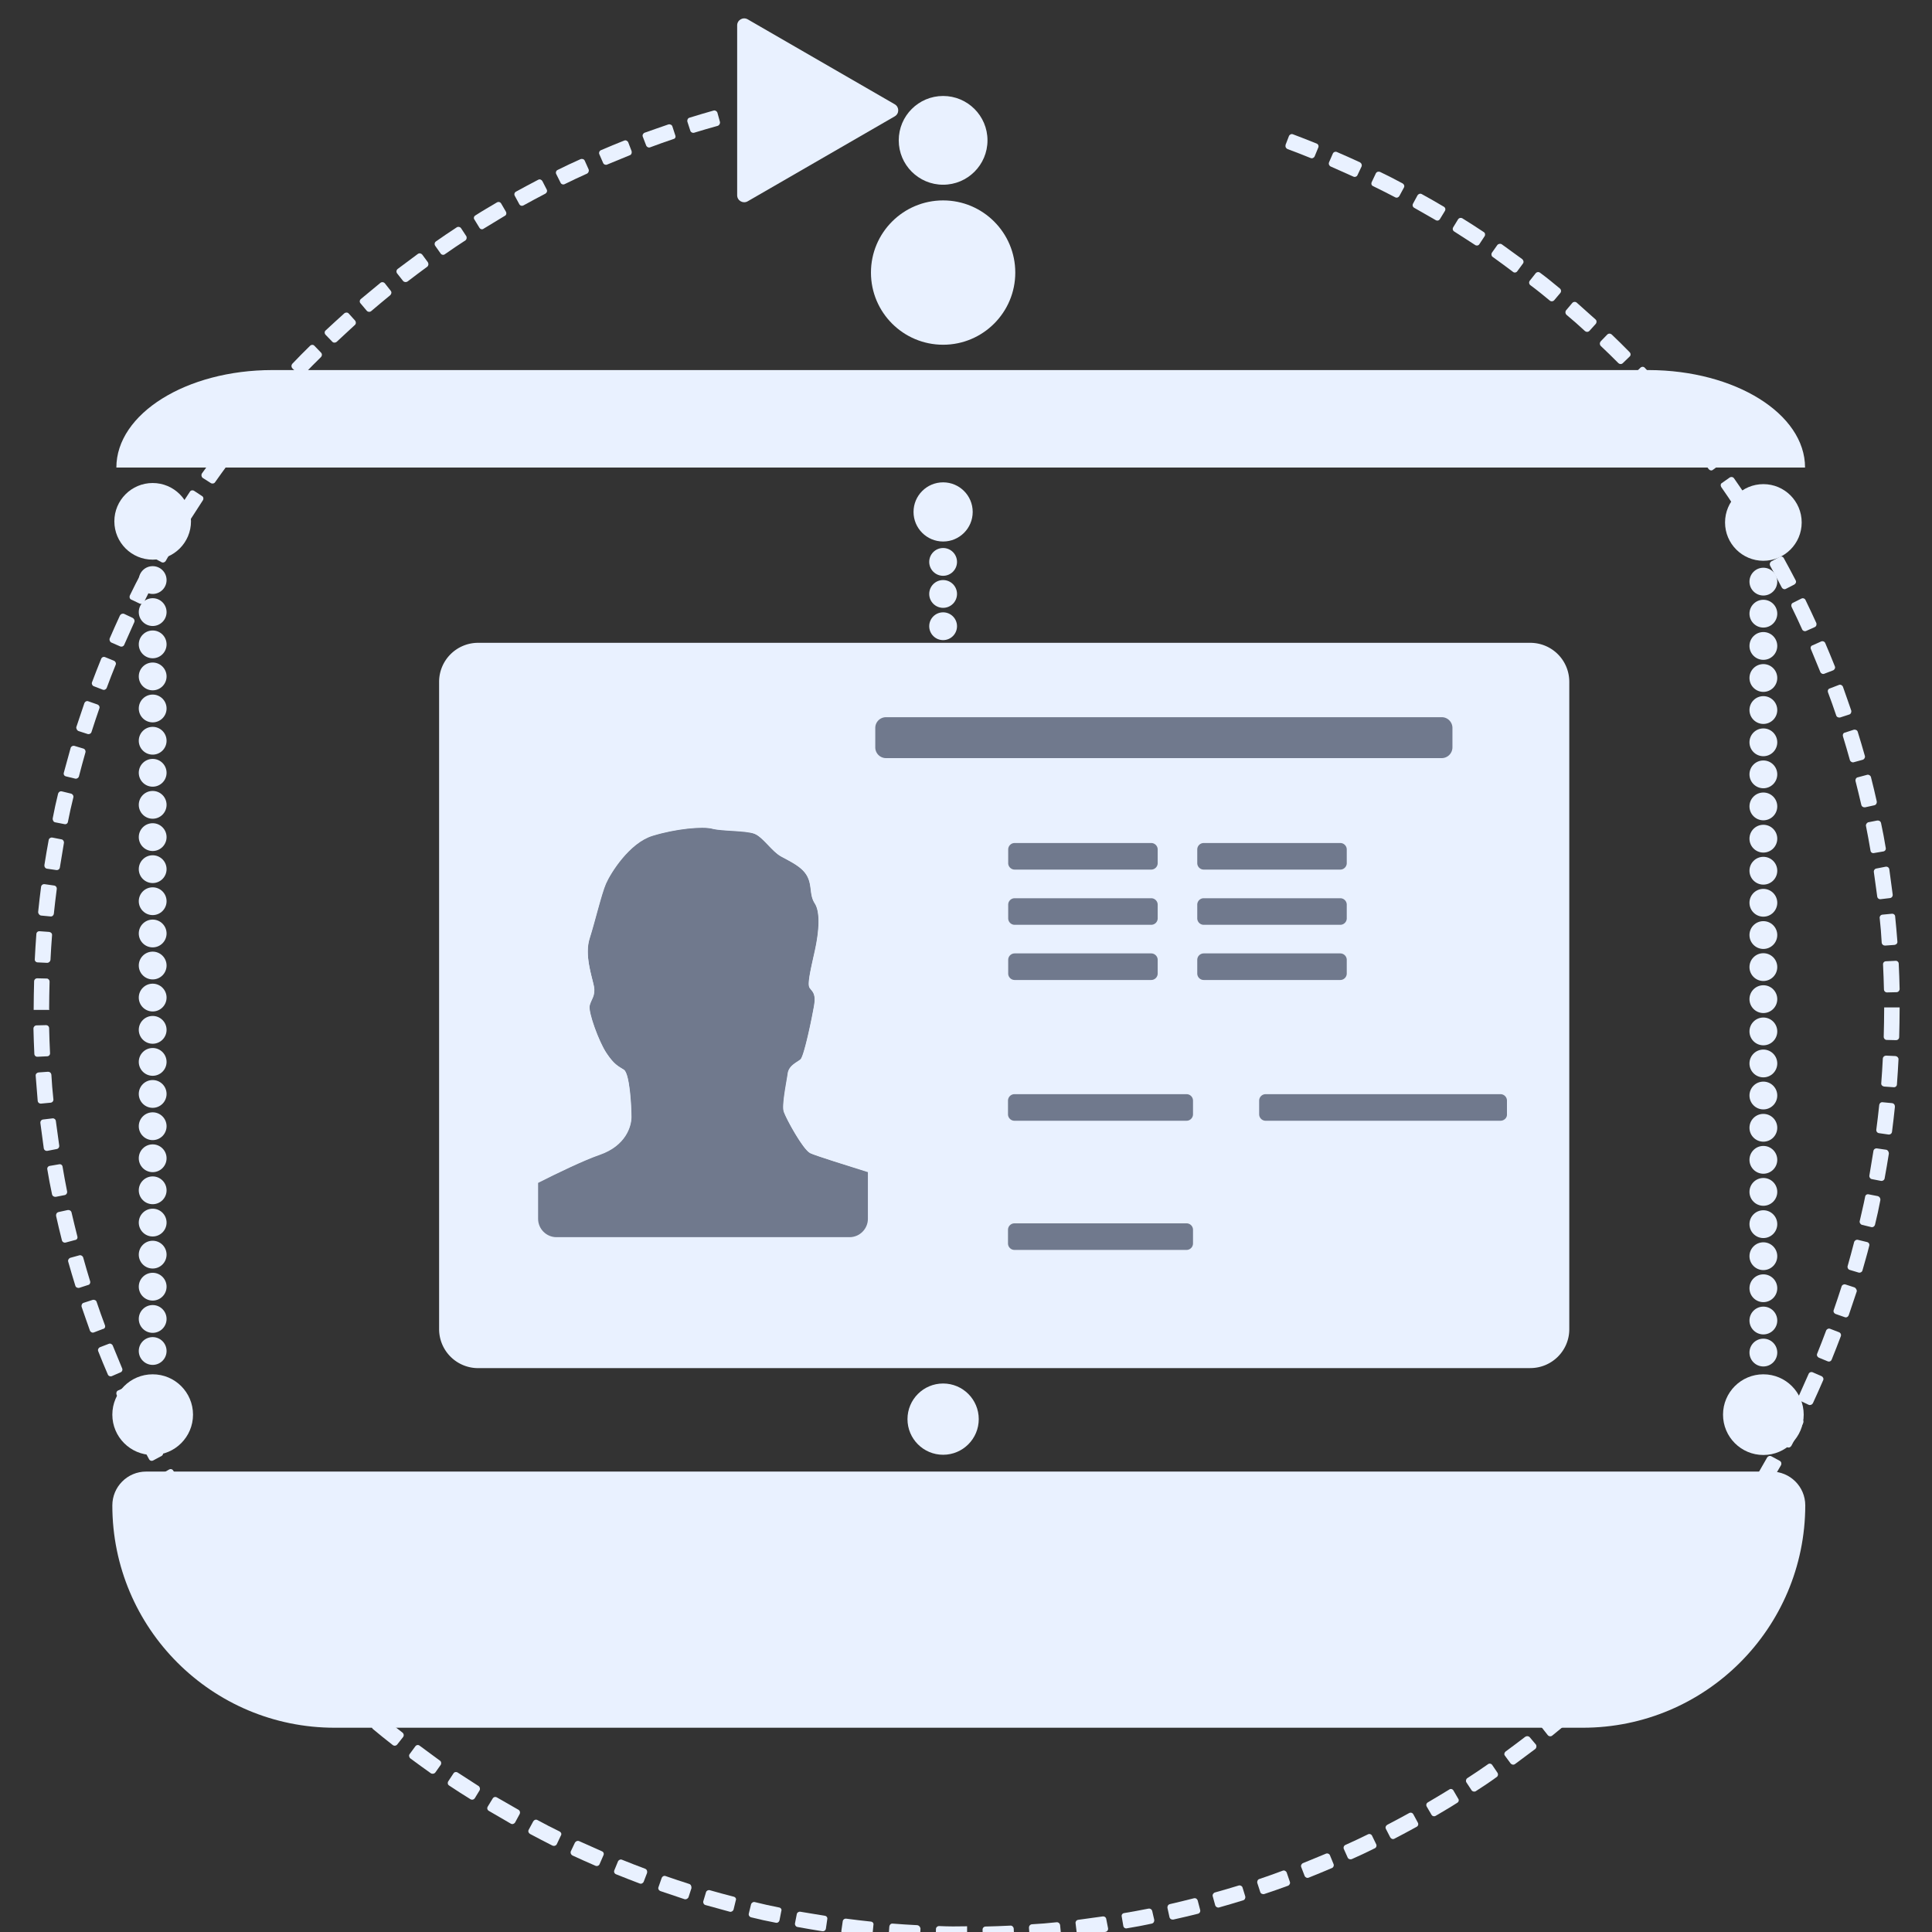<svg xmlns="http://www.w3.org/2000/svg" id="Layer_1" viewBox="0 0 50 50" width="50" height="50"><rect x="0" y="0" width="50" height="50" fill="#333333" stroke="none"/><style id="style3">.st0{fill:#e9f1ff}.st1{fill:#70798d}</style><g id="Layer_3" transform="translate(-4.192 -2.887) scale(.058)"><path class="st0" d="M90.6 458.3l4.2.4c.8.1 1.4-.5 1.5-1.2.4-3.7.8-7.3 1.3-11 .1-.8-.4-1.5-1.2-1.6l-4.2-.6c-.8-.1-1.5.4-1.6 1.2-.5 3.7-.9 7.5-1.3 11.2 0 .8.6 1.5 1.3 1.6z" id="path6" fill="#e9f1ff"/><path class="st0" d="M89.1 479.2l4.2.2c.8 0 1.4-.6 1.5-1.3.2-3.7.4-7.4.7-11 .1-.8-.5-1.4-1.3-1.5l-4.2-.3c-.8-.1-1.5.5-1.5 1.3-.3 3.7-.5 7.5-.7 11.2-.1.7.5 1.4 1.3 1.4z" id="path8" fill="#e9f1ff"/><path class="st0" d="M94.2 500c0-4 .1-8.1.2-12.2 0-.8-.6-1.4-1.3-1.4l-4.2-.1c-.8 0-1.4.6-1.4 1.4-.1 4.1-.2 8.3-.2 12.4v.3h7l-.1-.4z" id="path10" fill="#e9f1ff"/><path class="st0" d="M97.5 562.5c.8-.1 1.3-.8 1.2-1.6-.5-3.6-1-7.3-1.5-10.9-.1-.8-.8-1.3-1.5-1.2l-4.2.5c-.8.1-1.3.8-1.2 1.6.5 3.7 1 7.5 1.5 11.2.1.8.8 1.3 1.6 1.2l4.1-.8z" id="path12" fill="#e9f1ff"/><path class="st0" d="M90.7 542.2l4.2-.4c.8-.1 1.3-.8 1.2-1.5-.4-3.7-.7-7.3-.9-11-.1-.8-.7-1.3-1.5-1.3l-4.2.3c-.8.1-1.4.7-1.3 1.5.3 3.7.6 7.5.9 11.2.1.8.8 1.3 1.6 1.2z" id="path14" fill="#e9f1ff"/><path class="st0" d="M93.3 521.1c.8 0 1.4-.7 1.3-1.5-.2-3.7-.3-7.4-.4-11 0-.8-.6-1.4-1.4-1.4l-4.2.1c-.8 0-1.4.7-1.4 1.4.1 3.7.2 7.5.4 11.3 0 .8.7 1.4 1.5 1.3l4.2-.2z" id="path16" fill="#e9f1ff"/><path class="st0" d="M122 336.5l3.9 1.7c.7.3 1.5 0 1.8-.7 1.5-3.4 3-6.8 4.5-10.1.3-.7 0-1.5-.7-1.9l-3.8-1.8c-.7-.3-1.5 0-1.9.7-1.6 3.4-3.1 6.9-4.6 10.3-.2.6.1 1.5.8 1.8z" id="path18" fill="#e9f1ff"/><path class="st0" d="M102.2 581.3c-.7-3.6-1.4-7.2-2-10.9-.1-.8-.8-1.3-1.6-1.1l-4.1.7c-.8.1-1.3.9-1.1 1.6.6 3.7 1.3 7.4 2.1 11.1.2.8.9 1.2 1.7 1.1l4.1-.8c.6-.2 1.1-.9.9-1.7z" id="path20" fill="#e9f1ff"/><path class="st0" d="M130.8 317.3l3.8 1.8c.7.3 1.5.1 1.9-.6 1.6-3.3 3.3-6.6 5.1-9.9.4-.7.1-1.5-.6-1.9l-3.7-2c-.7-.4-1.5-.1-1.9.6-1.8 3.3-3.5 6.7-5.1 10-.4.8-.2 1.7.5 2z" id="path22" fill="#e9f1ff"/><path class="st0" d="M114.2 356l3.9 1.5c.7.3 1.5-.1 1.8-.8 1.3-3.5 2.6-6.9 4-10.3.3-.7-.1-1.5-.8-1.8l-3.9-1.6c-.7-.3-1.5 0-1.8.8-1.4 3.5-2.8 7-4.1 10.5-.2.7.2 1.5.9 1.7z" id="path24" fill="#e9f1ff"/><path class="st0" d="M96.9 416.7l4.1.8c.8.2 1.5-.3 1.6-1.1.7-3.6 1.5-7.2 2.4-10.8.2-.7-.3-1.5-1-1.7l-4.1-1c-.8-.2-1.5.3-1.7 1-.9 3.6-1.7 7.3-2.4 11-.1.9.4 1.7 1.1 1.8z" id="path26" fill="#e9f1ff"/><path class="st0" d="M107.4 376l4 1.3c.7.2 1.5-.2 1.7-.9 1.1-3.5 2.3-7 3.5-10.5.3-.7-.1-1.5-.9-1.8l-4-1.4c-.7-.3-1.5.1-1.8.9-1.2 3.6-2.4 7.2-3.6 10.7 0 .7.4 1.5 1.1 1.7z" id="path28" fill="#e9f1ff"/><path class="st0" d="M140.6 298.6l3.7 2c.7.4 1.5.1 1.9-.5 1.8-3.2 3.7-6.4 5.5-9.6.4-.7.2-1.5-.5-1.9l-3.6-2.2c-.7-.4-1.5-.2-1.9.5-1.9 3.2-3.8 6.5-5.6 9.8-.4.7-.2 1.6.5 1.9z" id="path30" fill="#e9f1ff"/><path class="st0" d="M101.7 396.2l4.1 1c.7.2 1.5-.3 1.7-1 .9-3.6 1.9-7.1 2.9-10.7.2-.7-.2-1.5-.9-1.7l-4-1.2c-.7-.2-1.5.2-1.7.9-1 3.6-2 7.2-3 10.9-.3.9.1 1.6.9 1.8z" id="path32" fill="#e9f1ff"/><path class="st0" d="M93.3 437.4l4.1.6c.8.1 1.5-.4 1.6-1.2.6-3.6 1.2-7.3 1.8-10.9.1-.8-.4-1.5-1.1-1.6l-4.1-.8c-.8-.1-1.5.4-1.6 1.1-.7 3.7-1.3 7.4-1.9 11.1-.1.9.4 1.6 1.2 1.7z" id="path34" fill="#e9f1ff"/><path class="st0" d="M178.9 749.5c-2.2-2.9-4.5-5.9-6.6-8.8-.5-.6-1.3-.8-1.9-.3l-3.4 2.5c-.6.5-.8 1.3-.3 2 2.2 3 4.5 6 6.7 9 .5.6 1.4.7 2 .2l3.3-2.6c.6-.6.7-1.4.2-2z" id="path36" fill="#e9f1ff"/><path class="st0" d="M215.5 209.1c.5-.5.6-1.4 0-2l-2.9-3c-.5-.6-1.4-.6-2 0-2.7 2.6-5.3 5.3-7.9 8-.5.6-.5 1.4 0 2l3 2.9c.6.5 1.4.5 2 0 2.6-2.7 5.2-5.4 7.8-7.9z" id="path38" fill="#e9f1ff"/><path class="st0" d="M246.6 179.5l-2.6-3.3c-.5-.6-1.4-.7-2-.2l-8.7 7.2c-.6.5-.7 1.4-.1 2l2.7 3.2c.5.6 1.4.7 2 .2 2.8-2.4 5.6-4.7 8.5-7.1.6-.6.7-1.4.2-2z" id="path40" fill="#e9f1ff"/><path class="st0" d="M198.3 772.9c-.5-.6-1.4-.6-2-.1l-3.1 2.8c-.6.5-.6 1.4-.1 2 2.5 2.8 5.1 5.6 7.6 8.3.5.6 1.4.6 2 .1l3-2.9c.6-.5.6-1.4.1-2-2.5-2.8-5-5.5-7.5-8.2z" id="path42" fill="#e9f1ff"/><path class="st0" d="M227.5 802.3c-.6-.5-1.4-.5-2 .1l-2.8 3.1c-.5.6-.5 1.5.1 2l8.4 7.5c.6.5 1.5.4 2-.1l2.7-3.2c.5-.6.4-1.5-.1-2-2.8-2.4-5.6-4.9-8.3-7.4z" id="path44" fill="#e9f1ff"/><path class="st0" d="M230.6 194.8c.6-.5.6-1.4.1-2l-2.8-3.1c-.5-.6-1.4-.6-2-.1-2.8 2.5-5.6 5.1-8.3 7.6-.6.5-.6 1.4 0 2l2.9 3c.5.6 1.4.6 2 .1l8.1-7.5z" id="path46" fill="#e9f1ff"/><path class="st0" d="M212.5 788c-.5-.5-1.4-.6-2 0l-3 2.9c-.6.5-.6 1.4 0 2 2.6 2.7 5.3 5.3 8 7.9.6.5 1.4.5 2 0l2.9-3c.5-.6.5-1.4 0-2-2.6-2.6-5.3-5.2-7.9-7.8z" id="path48" fill="#e9f1ff"/><path class="st0" d="M166.7 732.7c-2.1-3-4.2-6.1-6.2-9.2-.4-.6-1.3-.8-1.9-.4l-3.5 2.3c-.6.4-.8 1.3-.4 1.9 2 3.1 4.1 6.3 6.3 9.3.4.6 1.3.8 2 .3l3.4-2.4c.6-.3.7-1.1.3-1.8z" id="path50" fill="#e9f1ff"/><path class="st0" d="M119.1 641.1c-1.3-3.4-2.5-6.9-3.7-10.4-.2-.7-1-1.1-1.8-.9l-4 1.3c-.7.2-1.1 1-.9 1.8 1.2 3.6 2.5 7.1 3.7 10.6.3.7 1.1 1.1 1.8.8l3.9-1.5c.9-.1 1.3-.9 1-1.7z" id="path52" fill="#e9f1ff"/><path class="st0" d="M126.8 660.4l-4.2-10.2c-.3-.7-1.1-1.1-1.8-.8l-3.9 1.5c-.7.3-1.1 1.1-.8 1.8 1.4 3.5 2.8 7 4.3 10.4.3.7 1.1 1 1.8.7l3.9-1.7c.6-.2 1-1 .7-1.7z" id="path54" fill="#e9f1ff"/><path class="st0" d="M112.5 621.5c-1.1-3.5-2.1-7.1-3.1-10.6-.2-.7-1-1.2-1.7-1l-4 1.1c-.7.2-1.2 1-1 1.7 1 3.6 2.1 7.2 3.2 10.8.2.7 1 1.1 1.8.9l4-1.3c.6-.1 1-.9.8-1.6z" id="path56" fill="#e9f1ff"/><path class="st0" d="M144.9 697.5c-1.8-3.2-3.5-6.5-5.2-9.7-.4-.7-1.2-1-1.9-.6l-3.7 1.9c-.7.4-1 1.2-.6 1.9 1.7 3.3 3.5 6.6 5.3 9.9.4.7 1.2.9 1.9.5l3.7-2c.6-.3.9-1.2.5-1.9z" id="path58" fill="#e9f1ff"/><path class="st0" d="M155.3 715.4c-1.9-3.1-3.8-6.3-5.7-9.4-.4-.7-1.2-.9-1.9-.5l-3.6 2.1c-.7.4-.9 1.2-.5 1.9 1.9 3.2 3.8 6.5 5.8 9.6.4.7 1.3.9 1.9.4l3.6-2.2c.6-.4.8-1.2.4-1.9z" id="path60" fill="#e9f1ff"/><path class="st0" d="M135.3 679.2c-1.6-3.3-3.2-6.6-4.7-10-.3-.7-1.1-1-1.8-.7l-3.8 1.7c-.7.3-1 1.1-.7 1.9 1.5 3.4 3.1 6.8 4.8 10.2.3.7 1.2 1 1.9.6l3.8-1.9c.6-.3.9-1.1.5-1.8z" id="path62" fill="#e9f1ff"/><path class="st0" d="M106.8 601.5c-.9-3.6-1.8-7.2-2.6-10.7-.2-.8-.9-1.2-1.7-1.1l-4.1.9c-.8.2-1.2.9-1.1 1.7.8 3.7 1.7 7.3 2.6 10.9.2.8 1 1.2 1.7 1l4.1-1.1c.9-.1 1.3-.8 1.1-1.6z" id="path64" fill="#e9f1ff"/><path class="st0" d="M184.9 757.1c-.5-.6-1.4-.7-2-.2l-3.3 2.6c-.6.5-.7 1.4-.2 2l7.2 8.7c.5.6 1.4.7 2 .1l3.2-2.7c.6-.5.7-1.4.2-2-2.4-2.8-4.8-5.7-7.1-8.5z" id="path66" fill="#e9f1ff"/><path class="st0" d="M862.1 302.2c1.8 3.2 3.5 6.5 5.2 9.7.4.7 1.2 1 1.9.6l3.7-1.9c.7-.4 1-1.2.6-1.9-1.7-3.3-3.5-6.6-5.3-9.9-.4-.7-1.2-.9-1.9-.5l-3.7 2c-.6.4-.8 1.3-.5 1.9z" id="path68" fill="#e9f1ff"/><path class="st0" d="M871.7 320.6c1.6 3.3 3.2 6.6 4.7 10 .3.7 1.1 1 1.8.7l3.8-1.7c.7-.3 1-1.1.7-1.9-1.5-3.4-3.2-6.8-4.8-10.2-.3-.7-1.2-1-1.9-.6l-3.8 1.9c-.6.3-.8 1.1-.5 1.8z" id="path70" fill="#e9f1ff"/><path class="st0" d="M151.3 280.5l3.6 2.2c.7.4 1.5.2 1.9-.4l6-9.3c.4-.6.3-1.5-.4-1.9l-3.5-2.3c-.6-.4-1.5-.3-1.9.4-2.1 3.1-4.1 6.3-6.1 9.5-.5.5-.3 1.4.4 1.8z" id="path72" fill="#e9f1ff"/><path class="st0" d="M840.3 267.1c2.1 3 4.2 6.1 6.2 9.2.4.6 1.3.8 1.9.4l3.5-2.3c.6-.4.8-1.3.4-1.9-2-3.1-4.2-6.3-6.3-9.3-.4-.6-1.3-.8-2-.3l-3.4 2.4c-.6.3-.7 1.1-.3 1.8z" id="path74" fill="#e9f1ff"/><path class="st0" d="M880.3 339.4l4.2 10.2c.3.7 1.1 1.1 1.8.8l3.9-1.5c.7-.3 1.1-1.1.8-1.8-1.4-3.5-2.8-6.9-4.3-10.4-.3-.7-1.1-1-1.8-.7l-3.8 1.7c-.8.2-1.1 1-.8 1.7z" id="path76" fill="#e9f1ff"/><path class="st0" d="M822.1 242.7c.5.6 1.4.7 2 .2l3.3-2.6c.6-.5.7-1.4.2-2l-7.2-8.7c-.5-.6-1.4-.7-2-.1l-3.2 2.7c-.6.5-.7 1.4-.2 2 2.4 2.8 4.8 5.7 7.1 8.5z" id="path78" fill="#e9f1ff"/><path class="st0" d="M828.1 250.3c2.2 2.9 4.5 5.9 6.6 8.8.5.6 1.3.8 1.9.3l3.4-2.5c.6-.5.8-1.3.3-2-2.2-3-4.5-6-6.7-9-.5-.6-1.4-.7-2-.2l-3.3 2.6c-.6.5-.7 1.4-.2 2z" id="path80" fill="#e9f1ff"/><path class="st0" d="M904.9 418.4c.7 3.6 1.4 7.2 2 10.9.1.8.8 1.3 1.6 1.1l4.1-.7c.8-.1 1.3-.9 1.1-1.6-.6-3.7-1.3-7.4-2.1-11.1-.2-.8-.9-1.2-1.7-1.1l-4.1.8c-.6.3-1.1 1-.9 1.7z" id="path82" fill="#e9f1ff"/><path class="st0" d="M909.6 437.3c-.8.1-1.3.8-1.2 1.6.5 3.6 1 7.3 1.5 10.9.1.8.8 1.3 1.5 1.2l4.2-.5c.8-.1 1.3-.8 1.2-1.6-.5-3.7-1-7.5-1.5-11.2-.1-.8-.8-1.3-1.6-1.2l-4.1.8z" id="path84" fill="#e9f1ff"/><path class="st0" d="M916.4 457.5l-4.2.4c-.8.1-1.3.8-1.2 1.5.4 3.6.7 7.3.9 11 .1.8.7 1.3 1.5 1.3l4.2-.3c.8-.1 1.4-.7 1.3-1.5-.3-3.7-.6-7.5-1-11.2 0-.7-.7-1.3-1.5-1.2z" id="path86" fill="#e9f1ff"/><path class="st0" d="M913.8 478.7c-.8 0-1.4.7-1.3 1.5.2 3.7.3 7.4.4 11 0 .8.6 1.4 1.4 1.4l4.2-.1c.8 0 1.4-.7 1.4-1.4-.1-3.7-.2-7.5-.4-11.3 0-.8-.7-1.4-1.5-1.3l-4.2.2z" id="path88" fill="#e9f1ff"/><path class="st0" d="M894.6 378.3c1.1 3.5 2.1 7.1 3.1 10.6.2.7 1 1.2 1.7 1l4-1.1c.7-.2 1.2-1 1-1.7-1-3.6-2.1-7.2-3.2-10.8-.2-.7-1-1.1-1.8-.9l-4 1.3c-.6.1-1 .8-.8 1.6z" id="path90" fill="#e9f1ff"/><path class="st0" d="M808.6 226.9c.5.6 1.4.6 2 .1l3.1-2.8c.6-.5.6-1.4.1-2-2.5-2.8-5-5.6-7.6-8.3-.5-.6-1.4-.6-2 0l-3 2.9c-.6.5-.6 1.4-.1 2 2.6 2.7 5.1 5.4 7.5 8.1z" id="path92" fill="#e9f1ff"/><path class="st0" d="M887.9 358.6c1.3 3.4 2.5 6.9 3.7 10.4.2.7 1 1.1 1.8.9l4-1.3c.7-.2 1.1-1 .9-1.8-1.2-3.6-2.5-7.1-3.7-10.6-.3-.7-1.1-1.1-1.8-.8l-3.9 1.5c-.9.2-1.2 1-1 1.7z" id="path94" fill="#e9f1ff"/><path class="st0" d="M900.2 398.2c.9 3.6 1.8 7.2 2.6 10.7.2.8.9 1.2 1.7 1.1l4.1-.9c.8-.2 1.2-.9 1.1-1.7-.8-3.7-1.7-7.3-2.6-10.9-.2-.7-1-1.2-1.7-1l-4.1 1.1c-.8.1-1.2.9-1.1 1.6z" id="path96" fill="#e9f1ff"/><path class="st0" d="M851.7 284.4c1.9 3.1 3.8 6.3 5.7 9.4.4.7 1.2.9 1.9.5l3.6-2.1c.7-.4.9-1.2.5-1.9-1.9-3.2-3.8-6.5-5.8-9.6-.4-.7-1.3-.9-1.9-.4l-3.6 2.2c-.6.4-.8 1.2-.4 1.9z" id="path98" fill="#e9f1ff"/><path class="st0" d="M166.3 265.3c.6.4 1.5.3 1.9-.3 2.1-3 4.3-6 6.5-9 .5-.6.3-1.5-.3-1.9l-3.4-2.5c-.6-.5-1.5-.3-2 .3-2.2 3-4.4 6.1-6.6 9.1-.4.6-.3 1.5.3 2l3.6 2.3z" id="path100" fill="#e9f1ff"/><path class="st0" d="M646.8 116.3c3.5 1.3 6.9 2.6 10.3 4 .7.3 1.5-.1 1.8-.8l1.6-3.9c.3-.7 0-1.5-.8-1.8-3.5-1.4-7-2.8-10.5-4.1-.7-.3-1.5.1-1.8.8l-1.5 3.9c-.2.9.2 1.6.9 1.9z" id="path102" fill="#e9f1ff"/><path class="st0" d="M794.4 211.8c.5.5 1.4.6 2 0l3-2.9c.6-.5.6-1.4 0-2-2.6-2.7-5.3-5.3-8-7.9-.6-.5-1.4-.5-2 .1l-2.9 3c-.5.6-.5 1.4 0 2 2.7 2.5 5.3 5.1 7.9 7.7z" id="path104" fill="#e9f1ff"/><path class="st0" d="M178.7 248.6c.6.5 1.5.4 2-.2 2.3-2.9 4.6-5.8 6.9-8.6.5-.6.4-1.5-.2-2l-3.2-2.7c-.6-.5-1.5-.4-2 .2-2.4 2.9-4.7 5.8-7.1 8.8-.5.6-.4 1.5.2 2l3.4 2.5z" id="path106" fill="#e9f1ff"/><path class="st0" d="M191.8 232.4c.6.5 1.5.4 2-.1 2.4-2.8 4.9-5.6 7.3-8.3.5-.6.5-1.4-.1-2l-3.1-2.8c-.6-.5-1.5-.5-2 .1l-7.5 8.4c-.5.6-.4 1.5.1 2l3.3 2.7z" id="path108" fill="#e9f1ff"/><path class="st0" d="M666.1 124.1c3.4 1.5 6.8 3 10.1 4.5.7.3 1.5 0 1.8-.7l1.8-3.8c.3-.7 0-1.5-.7-1.9-3.4-1.6-6.9-3.1-10.3-4.6-.7-.3-1.5 0-1.8.7l-1.7 3.9c-.3.8.1 1.6.8 1.9z" id="path110" fill="#e9f1ff"/><path class="st0" d="M747.4 171.1c.6.5 1.5.3 1.9-.3l2.5-3.4c.5-.6.3-1.5-.3-2-3-2.2-6.1-4.4-9.1-6.6-.6-.4-1.5-.3-2 .3l-2.4 3.4c-.4.6-.3 1.5.3 1.9 3.2 2.3 6.2 4.5 9.1 6.7z" id="path112" fill="#e9f1ff"/><path class="st0" d="M779.5 197.5c.6.5 1.4.5 2-.1l2.8-3.1c.5-.6.5-1.5-.1-2l-8.4-7.5c-.6-.5-1.5-.4-2 .2l-2.7 3.2c-.5.6-.4 1.5.1 2 2.8 2.3 5.6 4.8 8.3 7.3z" id="path114" fill="#e9f1ff"/><path class="st0" d="M763.8 183.9c.6.5 1.5.4 2-.2l2.7-3.2c.5-.6.4-1.5-.2-2-2.9-2.4-5.8-4.8-8.8-7-.6-.5-1.5-.4-2 .2l-2.6 3.3c-.5.6-.4 1.5.2 2 3 2.2 5.8 4.5 8.7 6.9z" id="path116" fill="#e9f1ff"/><path class="st0" d="M703.3 142.5c3.2 1.8 6.4 3.7 9.6 5.5.7.4 1.5.2 1.9-.5l2.2-3.6c.4-.7.2-1.5-.5-1.9-3.2-1.9-6.5-3.8-9.8-5.6-.7-.4-1.5-.1-1.9.5l-2 3.7c-.4.7-.2 1.5.5 1.9z" id="path118" fill="#e9f1ff"/><path class="st0" d="M684.9 132.8c3.3 1.6 6.6 3.3 9.9 5 .7.4 1.5.1 1.9-.6l2-3.7c.4-.7.1-1.5-.6-1.9-3.3-1.8-6.7-3.5-10-5.1-.7-.3-1.5-.1-1.9.6l-1.8 3.8c-.4.8-.2 1.6.5 1.9z" id="path120" fill="#e9f1ff"/><path class="st0" d="M721.2 153.1l9.3 6c.6.4 1.5.3 1.9-.4l2.3-3.5c.4-.6.3-1.5-.4-1.9-3.1-2.1-6.3-4.1-9.5-6.1-.7-.4-1.5-.2-1.9.4l-2.2 3.6c-.4.7-.2 1.5.5 1.9z" id="path122" fill="#e9f1ff"/><path class="st0" d="M684.5 868.9c-.3-.7-1.2-1-1.9-.6-3.3 1.6-6.6 3.2-10 4.7-.7.3-1 1.1-.7 1.8l1.7 3.8c.3.7 1.1 1 1.9.7 3.4-1.5 6.8-3.1 10.2-4.8.7-.3 1-1.2.6-1.9l-1.8-3.7z" id="path124" fill="#e9f1ff"/><path class="st0" d="M720.8 848.7c-.4-.7-1.3-.9-1.9-.4-3.1 1.9-6.3 3.8-9.5 5.7-.7.4-.9 1.2-.5 1.9l2.1 3.6c.4.7 1.2.9 1.9.5 3.2-1.9 6.5-3.8 9.6-5.8.7-.4.9-1.3.4-1.9l-2.1-3.6z" id="path126" fill="#e9f1ff"/><path class="st0" d="M702.9 859.3c-.4-.7-1.2-.9-1.9-.5-3.2 1.8-6.5 3.5-9.7 5.2-.7.4-1 1.2-.6 1.9l1.9 3.7c.4.7 1.2 1 1.9.6 3.3-1.7 6.6-3.5 9.9-5.3.7-.4.9-1.2.5-1.9l-2-3.7z" id="path128" fill="#e9f1ff"/><path class="st0" d="M738.1 837.3c-.4-.6-1.3-.8-1.9-.3-3 2.1-6.1 4.2-9.2 6.2-.6.4-.8 1.3-.4 1.9l2.3 3.5c.4.6 1.3.8 1.9.4 3.1-2 6.3-4.1 9.3-6.3.6-.4.8-1.3.3-2l-2.3-3.4z" id="path130" fill="#e9f1ff"/><path class="st0" d="M786.5 797.9c-.5-.6-1.4-.6-2-.1l-8.1 7.5c-.6.5-.6 1.4-.1 2l2.8 3.1c.5.6 1.4.6 2 .1 2.8-2.5 5.6-5 8.3-7.6.6-.5.6-1.4.1-2l-3-3z" id="path132" fill="#e9f1ff"/><path class="st0" d="M801.2 783.2c-.6-.5-1.4-.5-2 0-2.5 2.6-5.1 5.3-7.8 7.9-.5.5-.6 1.4 0 2l2.9 3c.5.6 1.4.6 2 0 2.7-2.6 5.3-5.3 7.9-8 .5-.6.5-1.4 0-2l-3-2.9z" id="path134" fill="#e9f1ff"/><path class="st0" d="M754.9 825c-.5-.6-1.3-.7-2-.3-2.9 2.2-5.9 4.5-8.8 6.6-.6.5-.8 1.3-.3 1.9l2.5 3.4c.5.6 1.3.8 2 .3 3-2.2 6-4.5 9-6.7.6-.5.7-1.4.3-2l-2.7-3.2z" id="path136" fill="#e9f1ff"/><path class="st0" d="M771 811.8c-.5-.6-1.4-.7-2-.2-2.8 2.4-5.6 4.7-8.5 7.1-.6.5-.7 1.4-.2 2l2.6 3.3c.5.6 1.4.7 2 .2 2.9-2.3 5.8-4.8 8.7-7.2.6-.5.7-1.4.2-2l-2.8-3.2z" id="path138" fill="#e9f1ff"/><path class="st0" d="M586.4 902.5c-.2-.8-.9-1.2-1.6-1.1-3.6.7-7.2 1.4-10.9 2-.8.1-1.3.8-1.1 1.6l.7 4.1c.1.8.9 1.3 1.6 1.1 3.7-.6 7.4-1.3 11.1-2.1.8-.2 1.2-.9 1.1-1.7l-.9-3.9z" id="path140" fill="#e9f1ff"/><path class="st0" d="M665.7 877.6c-.3-.7-1.1-1-1.8-.7l-10.2 4.2c-.7.3-1.1 1.1-.8 1.8l1.5 3.9c.3.7 1.1 1.1 1.8.8 3.5-1.4 6.9-2.8 10.4-4.3.7-.3 1-1.1.7-1.8l-1.6-3.9z" id="path142" fill="#e9f1ff"/><path class="st0" d="M565.9 906.1c-.1-.8-.8-1.3-1.6-1.2-3.6.5-7.3 1-10.9 1.5-.8.1-1.3.8-1.2 1.5l.5 4.2c.1.8.8 1.3 1.6 1.2 3.7-.5 7.5-1 11.2-1.5.8-.1 1.3-.8 1.2-1.6l-.8-4.1z" id="path144" fill="#e9f1ff"/><path class="st0" d="M646.4 885.3c-.3-.7-1.1-1.1-1.8-.8-3.4 1.3-6.9 2.5-10.4 3.7-.7.2-1.1 1-.9 1.8l1.3 4c.2.7 1 1.1 1.8.9 3.6-1.2 7.1-2.4 10.6-3.7.7-.3 1.1-1.1.8-1.8l-1.4-4.1z" id="path146" fill="#e9f1ff"/><path class="st0" d="M606.7 897.8c-.2-.7-.9-1.2-1.7-1-3.6.9-7.2 1.8-10.7 2.6-.8.2-1.2.9-1.1 1.7l.9 4.1c.2.8.9 1.2 1.7 1.1 3.7-.8 7.3-1.7 11-2.6.8-.2 1.2-1 1-1.7l-1.1-4.2z" id="path148" fill="#e9f1ff"/><path class="st0" d="M626.7 892c-.2-.7-1-1.1-1.7-.9-3.5 1.1-7.1 2.1-10.6 3.1-.7.2-1.2 1-1 1.7l1.1 4c.2.7 1 1.2 1.7 1 3.6-1 7.2-2.1 10.8-3.2.7-.2 1.1-1 .9-1.8l-1.2-3.9z" id="path150" fill="#e9f1ff"/><path class="st0" d="M913.9 562.8l-4.1-.6c-.8-.1-1.5.4-1.6 1.2-.6 3.6-1.2 7.3-1.8 10.9-.1.8.4 1.5 1.1 1.6l4.1.8c.8.1 1.5-.4 1.6-1.1.7-3.7 1.3-7.4 1.9-11.1 0-.8-.5-1.6-1.2-1.7z" id="path152" fill="#e9f1ff"/><path class="st0" d="M899.7 624.2l-4-1.3c-.7-.2-1.5.2-1.7.9-1.1 3.5-2.3 7-3.5 10.5-.3.7.1 1.5.9 1.8l4 1.4c.7.3 1.5-.1 1.8-.9 1.2-3.6 2.4-7.2 3.6-10.7 0-.6-.4-1.4-1.1-1.7z" id="path154" fill="#e9f1ff"/><path class="st0" d="M905.4 604l-4.1-1c-.7-.2-1.5.3-1.7 1-.9 3.6-1.9 7.1-2.9 10.7-.2.7.2 1.5.9 1.7l4 1.2c.7.2 1.5-.2 1.7-.9 1-3.6 2.1-7.2 3-10.9.3-.8-.1-1.6-.9-1.8z" id="path156" fill="#e9f1ff"/><path class="st0" d="M910.2 583.5l-4.1-.8c-.8-.2-1.5.3-1.6 1.1-.7 3.6-1.6 7.2-2.4 10.8-.2.7.3 1.5 1 1.7l4.1 1c.8.2 1.5-.3 1.7-1 .9-3.6 1.7-7.3 2.4-11 .1-.9-.4-1.6-1.1-1.8z" id="path158" fill="#e9f1ff"/><path class="st0" d="M916.5 542l-4.2-.4c-.8-.1-1.4.5-1.5 1.2-.4 3.7-.8 7.3-1.3 11-.1.8.4 1.5 1.2 1.6l4.2.6c.8.1 1.5-.4 1.6-1.2.5-3.7.9-7.5 1.3-11.2 0-.9-.5-1.5-1.3-1.6z" id="path160" fill="#e9f1ff"/><path class="st0" d="M243.2 815.9c-.6-.5-1.5-.4-2 .2l-2.7 3.2c-.5.6-.4 1.5.2 2 2.9 2.4 5.8 4.8 8.8 7.1.6.5 1.5.4 2-.2l2.6-3.3c.5-.6.4-1.5-.2-2-3-2.3-5.9-4.6-8.7-7z" id="path162" fill="#e9f1ff"/><path class="st0" d="M918.1 521l-4.2-.2c-.8 0-1.4.5-1.5 1.3-.2 3.7-.4 7.4-.7 11-.1.8.5 1.4 1.3 1.5l4.2.3c.8.1 1.5-.5 1.5-1.3.3-3.7.5-7.5.7-11.2 0-.7-.6-1.3-1.3-1.4z" id="path164" fill="#e9f1ff"/><path class="st0" d="M913 499.5v.5c0 4.1-.1 8.3-.2 12.4 0 .8.6 1.4 1.3 1.4l4.2.1c.8 0 1.4-.6 1.4-1.4.1-4.2.2-8.5.2-12.7v-.5H913v.2z" id="path166" fill="#e9f1ff"/><path class="st0" d="M840.7 734.9c-.6-.4-1.5-.3-1.9.3-2.1 3-4.3 6-6.5 9-.5.6-.3 1.5.3 1.9l3.4 2.5c.6.5 1.5.3 2-.3 2.2-3 4.5-6.1 6.6-9.1.4-.6.3-1.5-.3-2l-3.6-2.3z" id="path168" fill="#e9f1ff"/><path class="st0" d="M855.7 719.7l-3.6-2.2c-.7-.4-1.5-.2-1.9.4l-6 9.3c-.4.6-.3 1.5.4 1.9l3.5 2.3c.6.4 1.5.3 1.9-.4 2.1-3.1 4.1-6.3 6.1-9.5.5-.5.3-1.4-.4-1.8z" id="path170" fill="#e9f1ff"/><path class="st0" d="M828.3 751.6c-.6-.5-1.5-.4-2 .2-2.3 2.9-4.6 5.8-6.9 8.6-.5.6-.4 1.5.2 2l3.2 2.7c.6.5 1.5.4 2-.2 2.4-2.9 4.8-5.8 7.1-8.8.5-.6.4-1.5-.2-2l-3.4-2.5z" id="path172" fill="#e9f1ff"/><path class="st0" d="M866.4 701.6l-3.7-2c-.7-.4-1.5-.1-1.9.5-1.8 3.2-3.7 6.4-5.5 9.6-.4.7-.2 1.5.5 1.9l3.6 2.2c.7.4 1.5.2 1.9-.5 1.9-3.2 3.8-6.5 5.7-9.8.3-.7.1-1.5-.6-1.9z" id="path174" fill="#e9f1ff"/><path class="st0" d="M885 663.8l-3.9-1.7c-.7-.3-1.5 0-1.8.7-1.5 3.4-3 6.8-4.5 10.1-.3.7 0 1.5.7 1.9l3.8 1.8c.7.3 1.5 0 1.9-.7 1.6-3.4 3.1-6.9 4.6-10.3.3-.7-.1-1.5-.8-1.8z" id="path176" fill="#e9f1ff"/><path class="st0" d="M876.2 682.9l-3.8-1.8c-.7-.3-1.5-.1-1.9.6-1.6 3.3-3.3 6.6-5.1 9.9-.4.7-.1 1.5.6 1.9l3.7 2c.7.4 1.5.1 1.9-.6 1.8-3.3 3.5-6.7 5.2-10 .4-.8.1-1.6-.6-2z" id="path178" fill="#e9f1ff"/><path class="st0" d="M892.8 644.2l-3.9-1.5c-.7-.3-1.5.1-1.8.8-1.3 3.4-2.6 6.9-4 10.3-.3.7.1 1.5.8 1.8l3.9 1.6c.7.3 1.5 0 1.8-.8 1.4-3.5 2.8-7 4.1-10.5.2-.6-.1-1.4-.9-1.7z" id="path180" fill="#e9f1ff"/><path class="st0" d="M815.1 767.8c-.6-.5-1.5-.4-2 .1-2.4 2.8-4.9 5.5-7.3 8.3-.5.6-.5 1.4.1 2l3.1 2.8c.6.5 1.5.5 2-.1l7.5-8.4c.5-.6.4-1.5-.1-2l-3.3-2.7z" id="path182" fill="#e9f1ff"/><path class="st0" d="M340.8 875.8c-3.4-1.5-6.8-3-10.1-4.5-.7-.3-1.5 0-1.9.7l-1.8 3.8c-.3.7 0 1.5.7 1.9 3.4 1.6 6.9 3.1 10.3 4.6.7.3 1.5 0 1.8-.7l1.7-3.9c.4-.8.1-1.6-.7-1.9z" id="path184" fill="#e9f1ff"/><path class="st0" d="M322 867c-3.3-1.6-6.6-3.3-9.9-5.1-.7-.4-1.5-.1-1.9.6l-2 3.7c-.4.7-.1 1.5.6 1.9 3.3 1.8 6.7 3.5 10 5.2.7.3 1.5.1 1.9-.6l1.8-3.8c.5-.7.2-1.5-.5-1.9z" id="path186" fill="#e9f1ff"/><path class="st0" d="M334.9 125.3l-1.7-3.8c-.3-.7-1.1-1-1.9-.7-3.4 1.5-6.8 3.1-10.2 4.8-.7.3-1 1.2-.6 1.9l1.9 3.8c.3.7 1.2 1 1.9.6 3.3-1.6 6.6-3.2 10-4.7.6-.4.9-1.2.6-1.9z" id="path188" fill="#e9f1ff"/><path class="st0" d="M354.1 117.2l-1.5-3.9c-.3-.7-1.1-1.1-1.8-.8-3.5 1.4-7 2.8-10.4 4.3-.7.3-1 1.1-.7 1.8l1.7 3.9c.3.7 1.1 1 1.8.7l10.2-4.2c.6-.2.9-1 .7-1.8z" id="path190" fill="#e9f1ff"/><path class="st0" d="M379.8 890.4c-3.5-1.1-7-2.3-10.5-3.5-.7-.3-1.5.1-1.8.9l-1.4 4c-.3.7.1 1.5.9 1.8 3.6 1.2 7.2 2.4 10.7 3.6.7.2 1.5-.2 1.8-.9l1.3-4c.1-.9-.3-1.7-1-1.9z" id="path192" fill="#e9f1ff"/><path class="st0" d="M360.1 883.6c-3.4-1.3-6.9-2.6-10.3-4-.7-.3-1.5.1-1.8.8l-1.6 3.9c-.3.7 0 1.5.8 1.8 3.5 1.4 7 2.8 10.5 4.1.7.3 1.5-.1 1.8-.8l1.5-3.9c.2-.8-.1-1.6-.9-1.9z" id="path194" fill="#e9f1ff"/><path class="st0" d="M373.6 110.2l-1.3-4c-.2-.7-1-1.1-1.8-.9-3.6 1.2-7.1 2.5-10.6 3.7-.7.3-1.1 1.1-.8 1.8l1.5 3.9c.3.7 1.1 1.1 1.8.8 3.4-1.3 6.9-2.5 10.4-3.7.7-.1 1.1-.9.8-1.6z" id="path196" fill="#e9f1ff"/><path class="st0" d="M280.3 155.1l-2.3-3.5c-.4-.6-1.3-.8-1.9-.4-3.1 2-6.3 4.2-9.3 6.3-.6.4-.8 1.3-.3 2l2.4 3.4c.4.6 1.3.8 1.9.3 3-2.1 6.1-4.2 9.2-6.2.5-.4.7-1.3.3-1.9z" id="path198" fill="#e9f1ff"/><path class="st0" d="M543.7 907.5c-3.7.4-7.3.7-11 .9-.8.1-1.3.7-1.3 1.5l.3 4.2c.1.8.7 1.4 1.5 1.3 3.7-.3 7.5-.6 11.2-.9.8-.1 1.3-.8 1.3-1.5l-.4-4.2c-.1-.8-.8-1.4-1.6-1.3z" id="path200" fill="#e9f1ff"/><path class="st0" d="M259.5 828.7c-.6-.5-1.5-.3-1.9.3l-2.5 3.4c-.5.6-.3 1.5.3 2 3 2.2 6.1 4.5 9.1 6.6.6.4 1.5.3 2-.3l2.4-3.4c.4-.6.3-1.5-.3-1.9-3.1-2.3-6.1-4.5-9.1-6.7z" id="path202" fill="#e9f1ff"/><path class="st0" d="M263.2 166.8l-2.5-3.4c-.5-.6-1.3-.8-2-.3-3 2.2-6 4.5-9 6.7-.6.5-.7 1.4-.2 2l2.6 3.3c.5.6 1.3.7 2 .3 2.9-2.2 5.9-4.5 8.8-6.6.6-.5.7-1.3.3-2z" id="path204" fill="#e9f1ff"/><path class="st0" d="M393.5 104.1l-1.1-4c-.2-.7-1-1.2-1.7-1-3.6 1-7.2 2.1-10.8 3.2-.7.2-1.1 1-.9 1.8l1.3 4c.2.7 1 1.1 1.7.9 3.5-1.1 7.1-2.1 10.6-3.1.7-.3 1.1-1.1.9-1.8z" id="path206" fill="#e9f1ff"/><path class="st0" d="M303.6 857.3c-3.2-1.8-6.4-3.7-9.6-5.5-.7-.4-1.5-.2-1.9.5l-2.2 3.6c-.4.7-.2 1.5.5 1.9 3.2 1.9 6.5 3.8 9.8 5.7.7.4 1.5.1 1.9-.5l2-3.7c.4-.7.2-1.6-.5-2z" id="path208" fill="#e9f1ff"/><path class="st0" d="M298 144.2l-2.1-3.6c-.4-.7-1.2-.9-1.9-.5-3.2 1.9-6.5 3.8-9.6 5.8-.7.4-.9 1.3-.4 1.9l2.2 3.6c.4.7 1.3.9 1.9.4 3.1-1.9 6.3-3.8 9.4-5.7.7-.3.9-1.2.5-1.9z" id="path210" fill="#e9f1ff"/><path class="st0" d="M285.8 846.7l-9.3-6c-.6-.4-1.5-.3-1.9.4l-2.3 3.5c-.4.6-.3 1.5.4 1.9 3.1 2.1 6.3 4.1 9.5 6.1.7.4 1.5.2 1.9-.4l2.2-3.6c.3-.6.1-1.5-.5-1.9z" id="path212" fill="#e9f1ff"/><path class="st0" d="M316.2 134.3l-1.9-3.7c-.4-.7-1.2-1-1.9-.6-3.3 1.7-6.6 3.5-9.9 5.3-.7.4-.9 1.2-.5 1.9l2 3.7c.4.7 1.2.9 1.9.5 3.2-1.8 6.5-3.5 9.7-5.2.7-.4 1-1.2.6-1.9z" id="path214" fill="#e9f1ff"/><path class="st0" d="M481.6 908.8c-3.7-.2-7.4-.4-11-.7-.8-.1-1.4.5-1.5 1.3l-.3 4.2c-.1.8.5 1.5 1.3 1.5 3.7.3 7.5.5 11.2.7.8 0 1.4-.6 1.5-1.3l.2-4.2c-.1-.8-.7-1.4-1.4-1.5z" id="path216" fill="#e9f1ff"/><path class="st0" d="M399.7 896.1c-3.6-.9-7.1-1.9-10.7-2.9-.7-.2-1.5.2-1.7.9l-1.2 4c-.2.7.2 1.5.9 1.7 3.6 1 7.2 2 10.9 3 .7.2 1.5-.3 1.7-1l1-4.1c.3-.6-.1-1.4-.9-1.6z" id="path218" fill="#e9f1ff"/><path class="st0" d="M523.1 909c-3.7.2-7.4.3-11 .4-.8 0-1.4.6-1.4 1.4l.1 4.2c0 .8.7 1.4 1.4 1.4 3.7-.1 7.5-.2 11.3-.4.8 0 1.4-.7 1.3-1.5l-.2-4.2c-.1-.8-.8-1.4-1.5-1.3z" id="path220" fill="#e9f1ff"/><path class="st0" d="M491.3 909.2c-.8 0-1.4.6-1.4 1.3l-.1 4.2c0 .8.6 1.4 1.4 1.4 4.1.1 8.3.2 12.5.2h.1v-7h-.1c-4.2.1-8.3.1-12.4-.1z" id="path222" fill="#e9f1ff"/><path class="st0" d="M460.9 907.2c-3.7-.4-7.3-.8-11-1.3-.8-.1-1.5.4-1.6 1.2l-.6 4.2c-.1.8.4 1.5 1.2 1.6 3.7.5 7.5.9 11.2 1.3.8.1 1.5-.5 1.5-1.3l.4-4.2c.2-.7-.3-1.4-1.1-1.5z" id="path224" fill="#e9f1ff"/><path class="st0" d="M419.9 900.9c-3.6-.7-7.2-1.5-10.8-2.4-.7-.2-1.5.3-1.7 1l-1 4.1c-.2.8.3 1.5 1 1.7 3.6.9 7.3 1.7 11 2.4.8.2 1.5-.3 1.7-1.1l.8-4.1c.3-.7-.2-1.5-1-1.6z" id="path226" fill="#e9f1ff"/><path class="st0" d="M440.3 904.6c-3.6-.6-7.3-1.2-10.9-1.8-.8-.1-1.5.4-1.6 1.1l-.8 4.1c-.1.8.4 1.5 1.1 1.6 3.7.7 7.4 1.3 11.1 1.9.8.1 1.5-.4 1.6-1.2l.6-4.1c.2-.8-.3-1.5-1.1-1.6z" id="path228" fill="#e9f1ff"/><path class="st0" d="M471.5 96.3l-65.6-37.9c-2.1-1.2-4.7.3-4.7 2.7v75.8c0 2.4 2.6 3.9 4.7 2.7l65.6-37.9c2.1-1.2 2.1-4.2 0-5.4z" id="path230" fill="#e9f1ff"/></g><g id="Layer_2" transform="translate(-4.192 -2.887) scale(.058)"><path class="st0" d="M778.5 820.7H221.6c-54.8 0-99.2-44.4-99.2-99.2 0-8.3 6.7-15.1 15.1-15.1h725.2c8.3 0 15.1 6.7 15.1 15.1-.1 54.8-44.5 99.2-99.3 99.2z" id="path233" fill="#e9f1ff"/><circle class="st0" cx="140.4" cy="681" r="18" id="circle235" fill="#e9f1ff"/><circle class="st0" cx="859.1" cy="681" r="18" id="circle237" fill="#e9f1ff"/><circle class="st0" cx="859.1" cy="282.9" r="17.1" id="circle239" fill="#e9f1ff"/><circle class="st0" cx="140.4" cy="282.4" r="17.1" id="circle241" fill="#e9f1ff"/><circle class="st0" cx="493.1" cy="683" r="15.9" id="circle243" fill="#e9f1ff"/><circle class="st0" cx="859.1" cy="653.3" r="6.2" id="circle245" fill="#e9f1ff"/><circle class="st0" cx="859.1" cy="639" r="6.2" id="circle247" fill="#e9f1ff"/><circle class="st0" cx="859.1" cy="624.6" r="6.2" id="circle249" fill="#e9f1ff"/><circle class="st0" cx="859.1" cy="610.3" r="6.2" id="circle251" fill="#e9f1ff"/><circle class="st0" cx="859.1" cy="596" r="6.2" id="circle253" fill="#e9f1ff"/><circle class="st0" cx="859.1" cy="581.6" r="6.2" id="circle255" fill="#e9f1ff"/><circle class="st0" cx="859.1" cy="567.3" r="6.2" id="circle257" fill="#e9f1ff"/><circle class="st0" cx="859.1" cy="553" r="6.2" id="circle259" fill="#e9f1ff"/><circle class="st0" cx="859.1" cy="538.6" r="6.2" id="circle261" fill="#e9f1ff"/><circle class="st0" cx="859.1" cy="524.3" r="6.2" id="circle263" fill="#e9f1ff"/><circle class="st0" cx="859.1" cy="510" r="6.2" id="circle265" fill="#e9f1ff"/><circle class="st0" cx="859.1" cy="495.6" r="6.2" id="circle267" fill="#e9f1ff"/><circle class="st0" cx="859.1" cy="481.3" r="6.2" id="circle269" fill="#e9f1ff"/><circle class="st0" cx="859.1" cy="467" r="6.2" id="circle271" fill="#e9f1ff"/><circle class="st0" cx="859.1" cy="452.6" r="6.2" id="circle273" fill="#e9f1ff"/><circle class="st0" cx="859.1" cy="438.3" r="6.2" id="circle275" fill="#e9f1ff"/><circle class="st0" cx="859.1" cy="424" r="6.2" id="circle277" fill="#e9f1ff"/><circle class="st0" cx="859.1" cy="409.6" r="6.2" id="circle279" fill="#e9f1ff"/><circle class="st0" cx="859.1" cy="395.3" r="6.2" id="circle281" fill="#e9f1ff"/><circle class="st0" cx="859.1" cy="381" r="6.2" id="circle283" fill="#e9f1ff"/><circle class="st0" cx="859.1" cy="366.6" r="6.2" id="circle285" fill="#e9f1ff"/><circle class="st0" cx="859.1" cy="352.3" r="6.2" id="circle287" fill="#e9f1ff"/><circle class="st0" cx="859.1" cy="338" r="6.2" id="circle289" fill="#e9f1ff"/><circle class="st0" cx="859.1" cy="323.6" r="6.2" id="circle291" fill="#e9f1ff"/><circle class="st0" cx="859.1" cy="309.3" r="6.2" id="circle293" fill="#e9f1ff"/><circle class="st0" cx="493.1" cy="314.8" r="6.2" id="circle295" fill="#e9f1ff"/><circle class="st0" cx="493.1" cy="329.2" r="6.2" id="circle297" fill="#e9f1ff"/><circle class="st0" cx="493.1" cy="300.5" r="6.2" id="circle299" fill="#e9f1ff"/><circle class="st0" cx="493.1" cy="278.2" r="13.2" id="circle301" fill="#e9f1ff"/><circle class="st0" cx="493.1" cy="171.4" r="32.2" id="circle303" fill="#e9f1ff"/><circle class="st0" cx="493.1" cy="112.4" r="19.8" id="circle305" fill="#e9f1ff"/><circle class="st0" cx="140.4" cy="652.6" r="6.2" id="circle307" fill="#e9f1ff"/><circle class="st0" cx="140.4" cy="638.3" r="6.2" id="circle309" fill="#e9f1ff"/><circle class="st0" cx="140.4" cy="623.9" r="6.2" id="circle311" fill="#e9f1ff"/><circle class="st0" cx="140.4" cy="609.6" r="6.2" id="circle313" fill="#e9f1ff"/><circle class="st0" cx="140.4" cy="595.3" r="6.2" id="circle315" fill="#e9f1ff"/><circle class="st0" cx="140.4" cy="580.9" r="6.2" id="circle317" fill="#e9f1ff"/><circle class="st0" cx="140.4" cy="566.6" r="6.2" id="circle319" fill="#e9f1ff"/><circle class="st0" cx="140.4" cy="552.3" r="6.2" id="circle321" fill="#e9f1ff"/><circle class="st0" cx="140.4" cy="537.9" r="6.2" id="circle323" fill="#e9f1ff"/><circle class="st0" cx="140.4" cy="523.6" r="6.2" id="circle325" fill="#e9f1ff"/><circle class="st0" cx="140.4" cy="509.3" r="6.2" id="circle327" fill="#e9f1ff"/><circle class="st0" cx="140.4" cy="494.9" r="6.2" id="circle329" fill="#e9f1ff"/><circle class="st0" cx="140.4" cy="480.6" r="6.2" id="circle331" fill="#e9f1ff"/><circle class="st0" cx="140.4" cy="466.3" r="6.2" id="circle333" fill="#e9f1ff"/><circle class="st0" cx="140.4" cy="451.9" r="6.2" id="circle335" fill="#e9f1ff"/><circle class="st0" cx="140.4" cy="437.6" r="6.2" id="circle337" fill="#e9f1ff"/><circle class="st0" cx="140.4" cy="423.3" r="6.2" id="circle339" fill="#e9f1ff"/><circle class="st0" cx="140.4" cy="408.9" r="6.2" id="circle341" fill="#e9f1ff"/><circle class="st0" cx="140.4" cy="394.6" r="6.2" id="circle343" fill="#e9f1ff"/><circle class="st0" cx="140.4" cy="380.3" r="6.2" id="circle345" fill="#e9f1ff"/><circle class="st0" cx="140.4" cy="365.9" r="6.2" id="circle347" fill="#e9f1ff"/><circle class="st0" cx="140.4" cy="351.6" r="6.2" id="circle349" fill="#e9f1ff"/><circle class="st0" cx="140.4" cy="337.3" r="6.2" id="circle351" fill="#e9f1ff"/><circle class="st0" cx="140.4" cy="322.9" r="6.2" id="circle353" fill="#e9f1ff"/><circle class="st0" cx="140.4" cy="308.6" r="6.2" id="circle355" fill="#e9f1ff"/><path class="st0" d="M877.7 258.4H124.2c0-24 31.2-43.5 69.6-43.5H808c38.5.1 69.7 19.5 69.7 43.5z" id="path357" fill="#e9f1ff"/></g><path class="st0" d="M39.601 35.407H12.376a1.01 1.01 0 0 1-1.012-1.012V17.648a1.01 1.01 0 0 1 1.012-1.012h27.225c.561 0 1.012.45 1.012 1.012V34.4c0 .555-.45 1.006-1.012 1.006z" id="path359" fill="#e9f1ff"/><path class="st1" d="M37.306 19.62H22.93a.278.278 0 0 1-.278-.278v-.503c0-.156.127-.278.278-.278h14.382c.156 0 .277.128.277.278v.503a.279.279 0 0 1-.283.278z" id="path361" fill="#70798d"/><path class="st1" d="M29.794 22.505H26.26a.168.168 0 0 1-.168-.167v-.353c0-.093.075-.168.168-.168h3.533c.092 0 .168.075.168.168v.353a.168.168 0 0 1-.168.167z" id="path363" fill="#70798d"/><path class="st1" d="M29.794 23.934H26.26a.168.168 0 0 1-.168-.168v-.353c0-.092.075-.167.168-.167h3.533c.092 0 .168.075.168.167v.353a.168.168 0 0 1-.168.168z" id="path365" fill="#70798d"/><path class="st1" d="M29.794 25.362H26.26a.168.168 0 0 1-.168-.168v-.352c0-.093.075-.168.168-.168h3.533c.092 0 .168.075.168.168v.352a.168.168 0 0 1-.168.168z" id="path367" fill="#70798d"/><path class="st1" d="M30.708 29.005h-4.453a.168.168 0 0 1-.168-.167v-.353c0-.093.075-.168.168-.168h4.453c.092 0 .167.075.167.168v.353a.168.168 0 0 1-.167.167z" id="path369" fill="#70798d"/><path class="st1" d="M30.708 32.348h-4.453a.168.168 0 0 1-.168-.168v-.353c0-.092.075-.167.168-.167h4.453c.092 0 .167.075.167.167v.353a.168.168 0 0 1-.167.168z" id="path371" fill="#70798d"/><path class="st1" d="M38.832 29.005h-6.077a.168.168 0 0 1-.168-.167v-.353c0-.093.075-.168.168-.168h6.077c.093 0 .168.075.168.168v.353c.006.092-.075.167-.168.167z" id="path373" fill="#70798d"/><path class="st1" d="M34.686 22.505h-3.533a.168.168 0 0 1-.168-.167v-.353c0-.093.075-.168.168-.168h3.533c.093 0 .168.075.168.168v.353a.168.168 0 0 1-.168.167z" id="path375" fill="#70798d"/><path class="st1" d="M34.686 23.934h-3.533a.168.168 0 0 1-.168-.168v-.353c0-.092.075-.167.168-.167h3.533c.093 0 .168.075.168.167v.353a.168.168 0 0 1-.168.168z" id="path377" fill="#70798d"/><path class="st1" d="M34.686 25.362h-3.533a.168.168 0 0 1-.168-.168v-.352c0-.093.075-.168.168-.168h3.533c.093 0 .168.075.168.168v.352a.168.168 0 0 1-.168.168z" id="path379" fill="#70798d"/><path class="st1" d="M20.97 29.844c-.186-.093-.631-.902-.683-1.076-.052-.173.08-.775.104-.983.029-.208.237-.29.33-.364.092-.081.3-1.087.352-1.4.052-.312-.052-.358-.115-.45-.064-.093.011-.434.133-.955.115-.526.144-1.012 0-1.232-.145-.225-.064-.457-.197-.705-.133-.249-.445-.382-.682-.515-.237-.133-.457-.497-.683-.584-.225-.087-.85-.064-1.098-.133-.25-.064-.943 0-1.544.185-.602.185-1.088.972-1.203 1.238-.116.266-.284.983-.422 1.416-.14.434.057.984.11 1.238.046.254-.07.335-.11.503-.04.168.237.931.433 1.226.197.295.295.335.451.434.156.098.197.983.197 1.22s-.139.746-.827.983c-.405.139-1.099.474-1.59.723v.93c0 .261.214.475.474.475h7.587c.26 0 .474-.214.474-.474v-1.209c-.526-.167-1.365-.428-1.492-.491z" id="path381" fill="#70798d"/><path class="st0" d="M16.337 28.901c0-.237-.04-1.122-.196-1.22-.157-.098-.255-.139-.451-.434-.197-.295-.475-1.058-.434-1.226.04-.167.156-.248.11-.503-.047-.254-.243-.804-.11-1.237.139-.434.306-1.151.422-1.417.116-.266.601-1.053 1.203-1.238.601-.185 1.295-.248 1.544-.185.248.064.879.04 1.099.133.22.093.445.451.682.584.237.133.55.266.682.515.133.249.052.486.197.706.144.225.116.705 0 1.231-.116.527-.197.868-.133.954.064.093.168.14.116.452-.052.312-.26 1.318-.353 1.399-.093.08-.3.156-.33.364-.029.208-.156.816-.104.983.052.168.497.983.682 1.076.128.064.966.324 1.48.48V21.47a.476.476 0 0 0-.473-.474h-7.582a.476.476 0 0 0-.474.474v9.137c.498-.249 1.186-.578 1.59-.723.694-.237.833-.746.833-.983z" id="path383" fill="#e9f1ff"/></svg>
